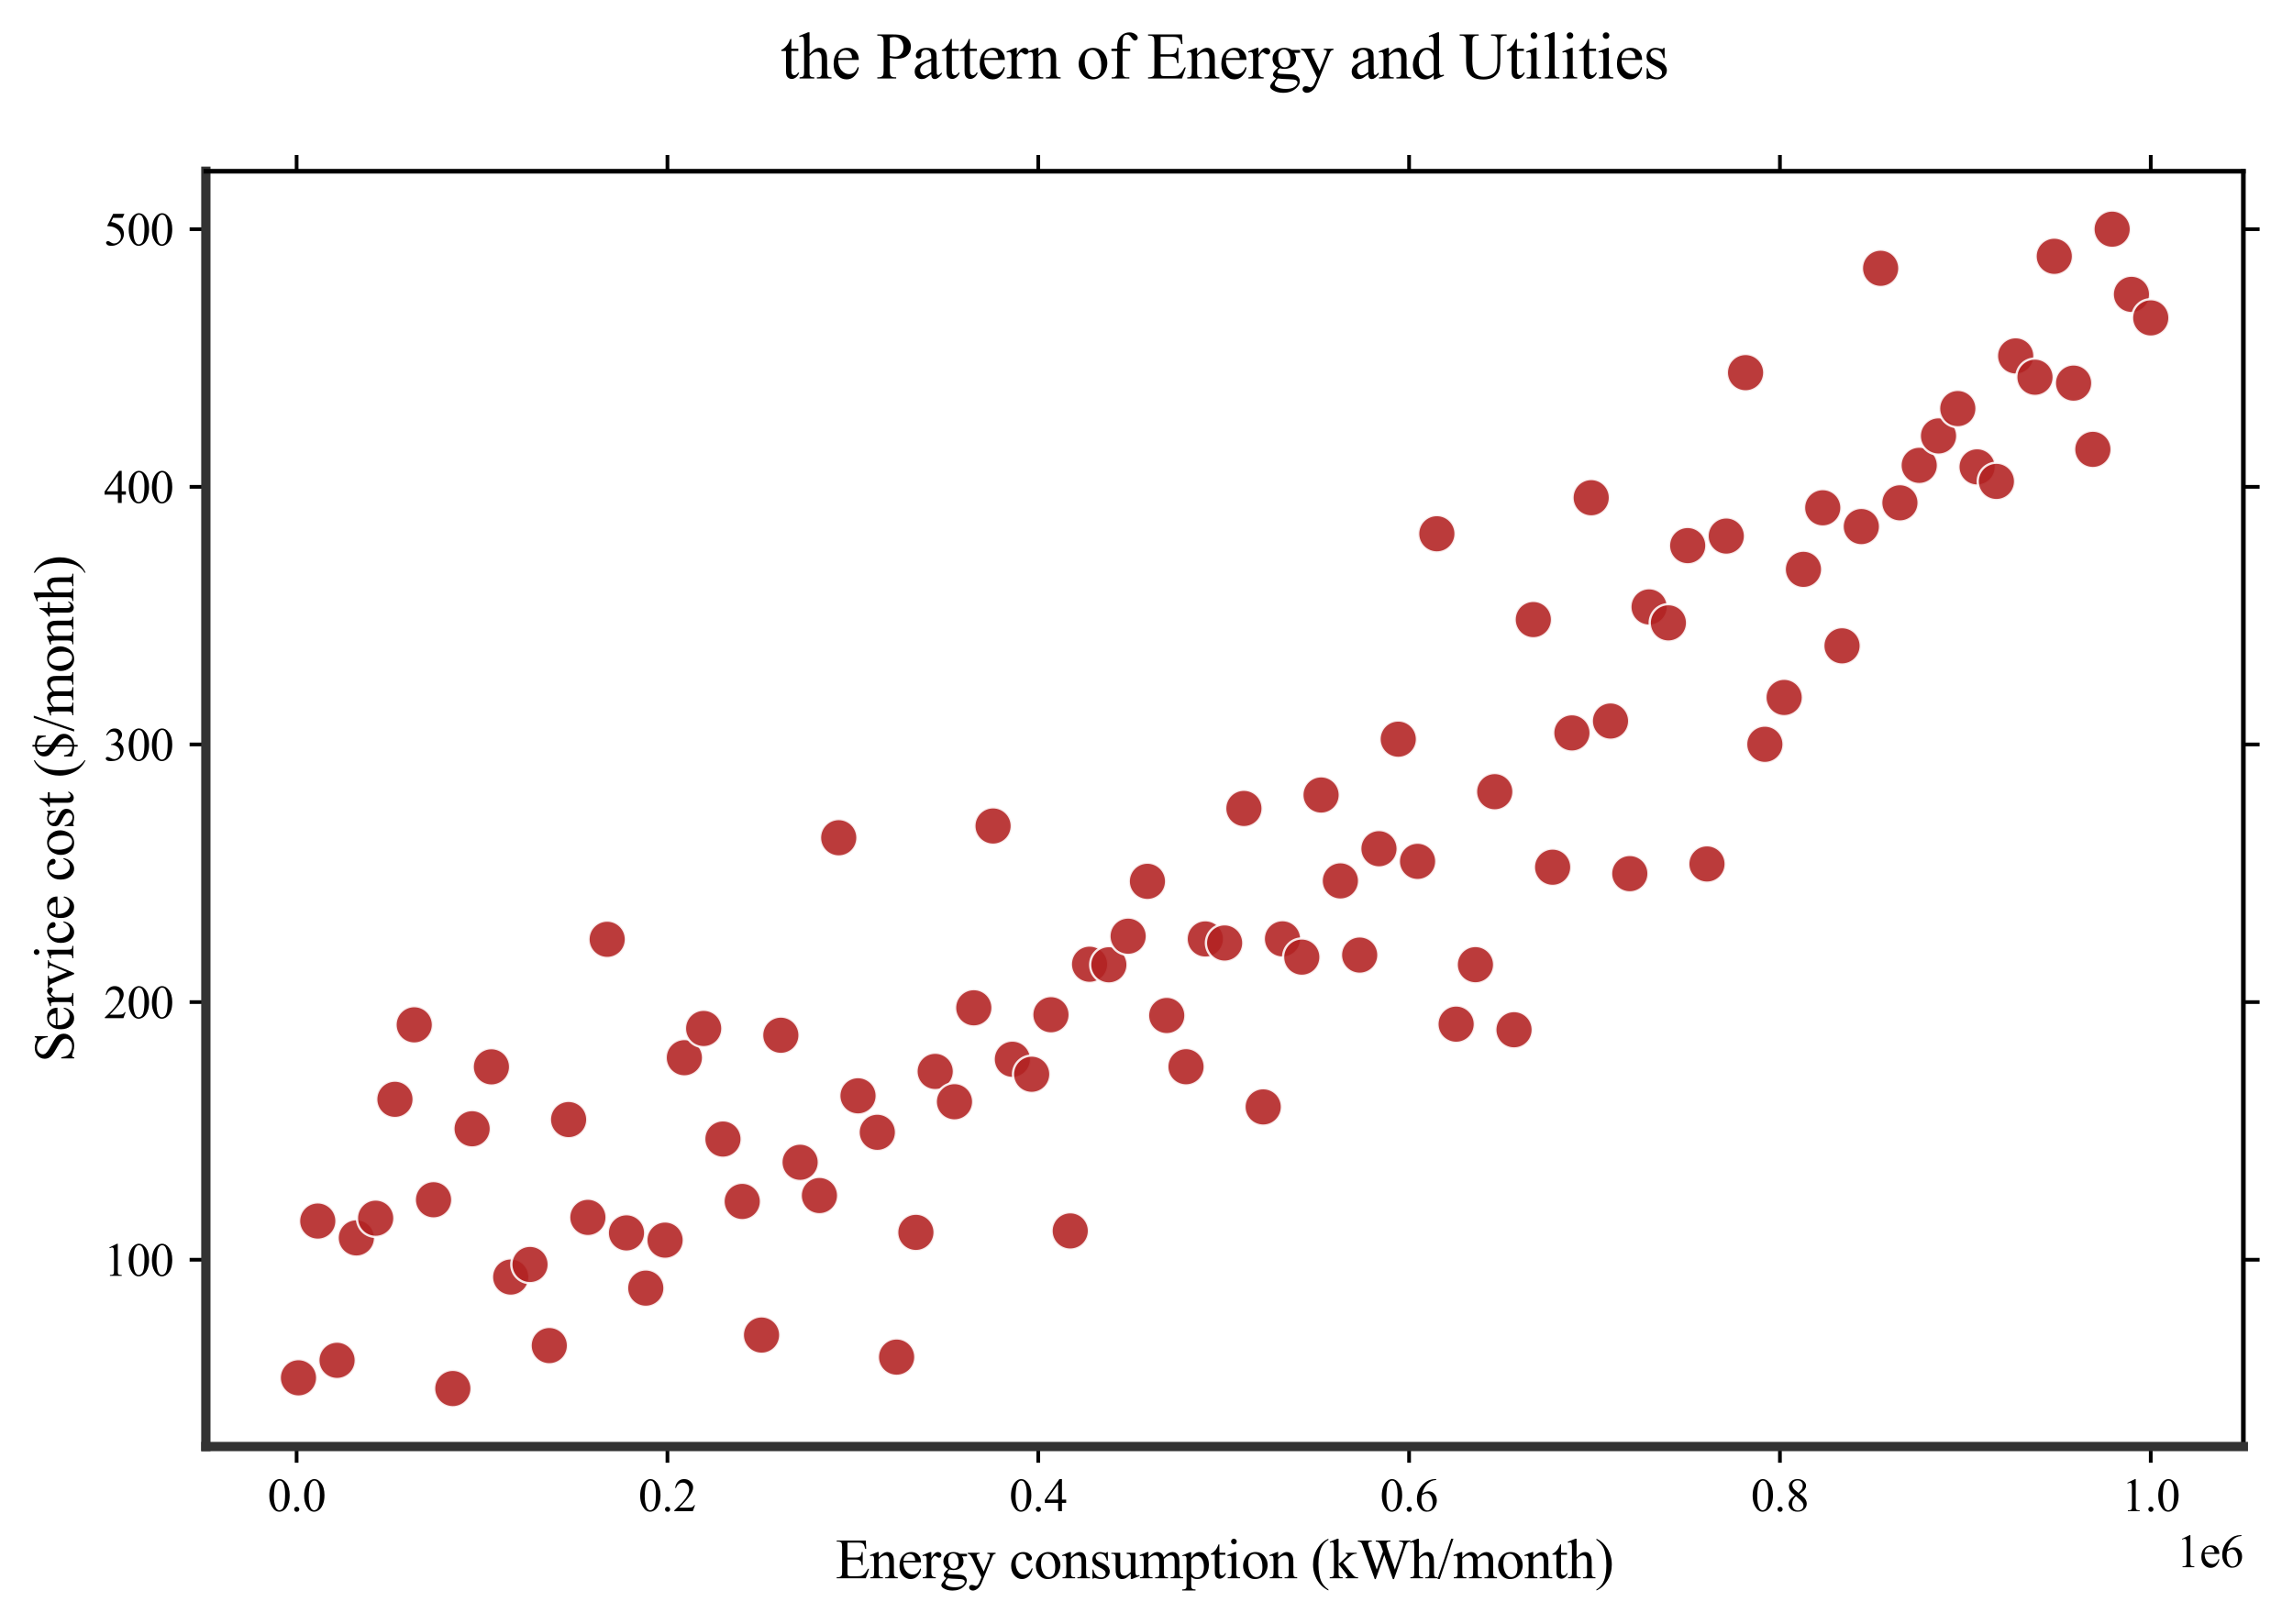 <?xml version="1.0" encoding="utf-8" standalone="no"?>
<!DOCTYPE svg PUBLIC "-//W3C//DTD SVG 1.1//EN"
  "http://www.w3.org/Graphics/SVG/1.1/DTD/svg11.dtd">
<svg xmlns:xlink="http://www.w3.org/1999/xlink" width="494.346pt" height="350.126pt" viewBox="0 0 494.346 350.126" xmlns="http://www.w3.org/2000/svg" version="1.1">
 <defs>
  <style type="text/css">*{stroke-linejoin: round; stroke-linecap: butt}</style>
 </defs>
 <g id="figure_1">
  <g id="patch_1">
   <path d="M 0 350.126 
L 494.346 350.126 
L 494.346 0 
L 0 0 
z
" style="fill: #ffffff"/>
  </g>
  <g id="axes_1">
   <g id="patch_2">
    <path d="M 44.381 311.921 
L 483.646 311.921 
L 483.646 36.921 
L 44.381 36.921 
z
" style="fill: #ffffff"/>
   </g>
   <g id="PathCollection_1">
    <defs>
     <path id="m22d4f29eac" d="M 0 4.029 
C 1.069 4.029 2.094 3.605 2.849 2.849 
C 3.605 2.094 4.029 1.069 4.029 0 
C 4.029 -1.069 3.605 -2.094 2.849 -2.849 
C 2.094 -3.605 1.069 -4.029 0 -4.029 
C -1.069 -4.029 -2.094 -3.605 -2.849 -2.849 
C -3.605 -2.094 -4.029 -1.069 -4.029 0 
C -4.029 1.069 -3.605 2.094 -2.849 2.849 
C -2.094 3.605 -1.069 4.029 0 4.029 
z
" style="stroke: #ffffff; stroke-opacity: 0.885; stroke-width: 0.5"/>
    </defs>
    <g clip-path="url(#pbbd63e7c35)">
     <use xlink:href="#m22d4f29eac" x="64.347" y="297.11" style="fill: #b22222; fill-opacity: 0.885; stroke: #ffffff; stroke-opacity: 0.885; stroke-width: 0.5"/>
     <use xlink:href="#m22d4f29eac" x="68.507" y="263.305" style="fill: #b22222; fill-opacity: 0.885; stroke: #ffffff; stroke-opacity: 0.885; stroke-width: 0.5"/>
     <use xlink:href="#m22d4f29eac" x="72.667" y="293.338" style="fill: #b22222; fill-opacity: 0.885; stroke: #ffffff; stroke-opacity: 0.885; stroke-width: 0.5"/>
     <use xlink:href="#m22d4f29eac" x="76.826" y="266.938" style="fill: #b22222; fill-opacity: 0.885; stroke: #ffffff; stroke-opacity: 0.885; stroke-width: 0.5"/>
     <use xlink:href="#m22d4f29eac" x="80.986" y="262.693" style="fill: #b22222; fill-opacity: 0.885; stroke: #ffffff; stroke-opacity: 0.885; stroke-width: 0.5"/>
     <use xlink:href="#m22d4f29eac" x="85.146" y="237.055" style="fill: #b22222; fill-opacity: 0.885; stroke: #ffffff; stroke-opacity: 0.885; stroke-width: 0.5"/>
     <use xlink:href="#m22d4f29eac" x="89.305" y="220.993" style="fill: #b22222; fill-opacity: 0.885; stroke: #ffffff; stroke-opacity: 0.885; stroke-width: 0.5"/>
     <use xlink:href="#m22d4f29eac" x="93.465" y="258.716" style="fill: #b22222; fill-opacity: 0.885; stroke: #ffffff; stroke-opacity: 0.885; stroke-width: 0.5"/>
     <use xlink:href="#m22d4f29eac" x="97.625" y="299.421" style="fill: #b22222; fill-opacity: 0.885; stroke: #ffffff; stroke-opacity: 0.885; stroke-width: 0.5"/>
     <use xlink:href="#m22d4f29eac" x="101.785" y="243.405" style="fill: #b22222; fill-opacity: 0.885; stroke: #ffffff; stroke-opacity: 0.885; stroke-width: 0.5"/>
     <use xlink:href="#m22d4f29eac" x="105.944" y="230.055" style="fill: #b22222; fill-opacity: 0.885; stroke: #ffffff; stroke-opacity: 0.885; stroke-width: 0.5"/>
     <use xlink:href="#m22d4f29eac" x="110.104" y="275.382" style="fill: #b22222; fill-opacity: 0.885; stroke: #ffffff; stroke-opacity: 0.885; stroke-width: 0.5"/>
     <use xlink:href="#m22d4f29eac" x="114.264" y="272.671" style="fill: #b22222; fill-opacity: 0.885; stroke: #ffffff; stroke-opacity: 0.885; stroke-width: 0.5"/>
     <use xlink:href="#m22d4f29eac" x="118.423" y="290.16" style="fill: #b22222; fill-opacity: 0.885; stroke: #ffffff; stroke-opacity: 0.885; stroke-width: 0.5"/>
     <use xlink:href="#m22d4f29eac" x="122.583" y="241.421" style="fill: #b22222; fill-opacity: 0.885; stroke: #ffffff; stroke-opacity: 0.885; stroke-width: 0.5"/>
     <use xlink:href="#m22d4f29eac" x="126.743" y="262.516" style="fill: #b22222; fill-opacity: 0.885; stroke: #ffffff; stroke-opacity: 0.885; stroke-width: 0.5"/>
     <use xlink:href="#m22d4f29eac" x="130.903" y="202.549" style="fill: #b22222; fill-opacity: 0.885; stroke: #ffffff; stroke-opacity: 0.885; stroke-width: 0.5"/>
     <use xlink:href="#m22d4f29eac" x="135.062" y="265.86" style="fill: #b22222; fill-opacity: 0.885; stroke: #ffffff; stroke-opacity: 0.885; stroke-width: 0.5"/>
     <use xlink:href="#m22d4f29eac" x="139.222" y="277.771" style="fill: #b22222; fill-opacity: 0.885; stroke: #ffffff; stroke-opacity: 0.885; stroke-width: 0.5"/>
     <use xlink:href="#m22d4f29eac" x="143.382" y="267.421" style="fill: #b22222; fill-opacity: 0.885; stroke: #ffffff; stroke-opacity: 0.885; stroke-width: 0.5"/>
     <use xlink:href="#m22d4f29eac" x="147.541" y="228.082" style="fill: #b22222; fill-opacity: 0.885; stroke: #ffffff; stroke-opacity: 0.885; stroke-width: 0.5"/>
     <use xlink:href="#m22d4f29eac" x="151.701" y="221.777" style="fill: #b22222; fill-opacity: 0.885; stroke: #ffffff; stroke-opacity: 0.885; stroke-width: 0.5"/>
     <use xlink:href="#m22d4f29eac" x="155.861" y="245.621" style="fill: #b22222; fill-opacity: 0.885; stroke: #ffffff; stroke-opacity: 0.885; stroke-width: 0.5"/>
     <use xlink:href="#m22d4f29eac" x="160.02" y="259.077" style="fill: #b22222; fill-opacity: 0.885; stroke: #ffffff; stroke-opacity: 0.885; stroke-width: 0.5"/>
     <use xlink:href="#m22d4f29eac" x="164.18" y="287.888" style="fill: #b22222; fill-opacity: 0.885; stroke: #ffffff; stroke-opacity: 0.885; stroke-width: 0.5"/>
     <use xlink:href="#m22d4f29eac" x="168.34" y="223.238" style="fill: #b22222; fill-opacity: 0.885; stroke: #ffffff; stroke-opacity: 0.885; stroke-width: 0.5"/>
     <use xlink:href="#m22d4f29eac" x="172.5" y="250.632" style="fill: #b22222; fill-opacity: 0.885; stroke: #ffffff; stroke-opacity: 0.885; stroke-width: 0.5"/>
     <use xlink:href="#m22d4f29eac" x="176.659" y="257.805" style="fill: #b22222; fill-opacity: 0.885; stroke: #ffffff; stroke-opacity: 0.885; stroke-width: 0.5"/>
     <use xlink:href="#m22d4f29eac" x="180.819" y="180.649" style="fill: #b22222; fill-opacity: 0.885; stroke: #ffffff; stroke-opacity: 0.885; stroke-width: 0.5"/>
     <use xlink:href="#m22d4f29eac" x="184.979" y="236.299" style="fill: #b22222; fill-opacity: 0.885; stroke: #ffffff; stroke-opacity: 0.885; stroke-width: 0.5"/>
     <use xlink:href="#m22d4f29eac" x="189.138" y="244.171" style="fill: #b22222; fill-opacity: 0.885; stroke: #ffffff; stroke-opacity: 0.885; stroke-width: 0.5"/>
     <use xlink:href="#m22d4f29eac" x="193.298" y="292.643" style="fill: #b22222; fill-opacity: 0.885; stroke: #ffffff; stroke-opacity: 0.885; stroke-width: 0.5"/>
     <use xlink:href="#m22d4f29eac" x="197.458" y="265.749" style="fill: #b22222; fill-opacity: 0.885; stroke: #ffffff; stroke-opacity: 0.885; stroke-width: 0.5"/>
     <use xlink:href="#m22d4f29eac" x="201.618" y="231.038" style="fill: #b22222; fill-opacity: 0.885; stroke: #ffffff; stroke-opacity: 0.885; stroke-width: 0.5"/>
     <use xlink:href="#m22d4f29eac" x="205.777" y="237.577" style="fill: #b22222; fill-opacity: 0.885; stroke: #ffffff; stroke-opacity: 0.885; stroke-width: 0.5"/>
     <use xlink:href="#m22d4f29eac" x="209.937" y="217.321" style="fill: #b22222; fill-opacity: 0.885; stroke: #ffffff; stroke-opacity: 0.885; stroke-width: 0.5"/>
     <use xlink:href="#m22d4f29eac" x="214.097" y="178.116" style="fill: #b22222; fill-opacity: 0.885; stroke: #ffffff; stroke-opacity: 0.885; stroke-width: 0.5"/>
     <use xlink:href="#m22d4f29eac" x="218.256" y="228.416" style="fill: #b22222; fill-opacity: 0.885; stroke: #ffffff; stroke-opacity: 0.885; stroke-width: 0.5"/>
     <use xlink:href="#m22d4f29eac" x="222.416" y="231.649" style="fill: #b22222; fill-opacity: 0.885; stroke: #ffffff; stroke-opacity: 0.885; stroke-width: 0.5"/>
     <use xlink:href="#m22d4f29eac" x="226.576" y="218.816" style="fill: #b22222; fill-opacity: 0.885; stroke: #ffffff; stroke-opacity: 0.885; stroke-width: 0.5"/>
     <use xlink:href="#m22d4f29eac" x="230.735" y="265.432" style="fill: #b22222; fill-opacity: 0.885; stroke: #ffffff; stroke-opacity: 0.885; stroke-width: 0.5"/>
     <use xlink:href="#m22d4f29eac" x="234.895" y="207.927" style="fill: #b22222; fill-opacity: 0.885; stroke: #ffffff; stroke-opacity: 0.885; stroke-width: 0.5"/>
     <use xlink:href="#m22d4f29eac" x="239.055" y="208.043" style="fill: #b22222; fill-opacity: 0.885; stroke: #ffffff; stroke-opacity: 0.885; stroke-width: 0.5"/>
     <use xlink:href="#m22d4f29eac" x="243.215" y="201.882" style="fill: #b22222; fill-opacity: 0.885; stroke: #ffffff; stroke-opacity: 0.885; stroke-width: 0.5"/>
     <use xlink:href="#m22d4f29eac" x="247.374" y="190.049" style="fill: #b22222; fill-opacity: 0.885; stroke: #ffffff; stroke-opacity: 0.885; stroke-width: 0.5"/>
     <use xlink:href="#m22d4f29eac" x="251.534" y="218.977" style="fill: #b22222; fill-opacity: 0.885; stroke: #ffffff; stroke-opacity: 0.885; stroke-width: 0.5"/>
     <use xlink:href="#m22d4f29eac" x="255.694" y="230.032" style="fill: #b22222; fill-opacity: 0.885; stroke: #ffffff; stroke-opacity: 0.885; stroke-width: 0.5"/>
     <use xlink:href="#m22d4f29eac" x="259.853" y="202.471" style="fill: #b22222; fill-opacity: 0.885; stroke: #ffffff; stroke-opacity: 0.885; stroke-width: 0.5"/>
     <use xlink:href="#m22d4f29eac" x="264.013" y="203.343" style="fill: #b22222; fill-opacity: 0.885; stroke: #ffffff; stroke-opacity: 0.885; stroke-width: 0.5"/>
     <use xlink:href="#m22d4f29eac" x="268.173" y="174.332" style="fill: #b22222; fill-opacity: 0.885; stroke: #ffffff; stroke-opacity: 0.885; stroke-width: 0.5"/>
     <use xlink:href="#m22d4f29eac" x="272.333" y="238.693" style="fill: #b22222; fill-opacity: 0.885; stroke: #ffffff; stroke-opacity: 0.885; stroke-width: 0.5"/>
     <use xlink:href="#m22d4f29eac" x="276.492" y="202.455" style="fill: #b22222; fill-opacity: 0.885; stroke: #ffffff; stroke-opacity: 0.885; stroke-width: 0.5"/>
     <use xlink:href="#m22d4f29eac" x="280.652" y="206.393" style="fill: #b22222; fill-opacity: 0.885; stroke: #ffffff; stroke-opacity: 0.885; stroke-width: 0.5"/>
     <use xlink:href="#m22d4f29eac" x="284.812" y="171.432" style="fill: #b22222; fill-opacity: 0.885; stroke: #ffffff; stroke-opacity: 0.885; stroke-width: 0.5"/>
     <use xlink:href="#m22d4f29eac" x="288.971" y="189.955" style="fill: #b22222; fill-opacity: 0.885; stroke: #ffffff; stroke-opacity: 0.885; stroke-width: 0.5"/>
     <use xlink:href="#m22d4f29eac" x="293.131" y="205.949" style="fill: #b22222; fill-opacity: 0.885; stroke: #ffffff; stroke-opacity: 0.885; stroke-width: 0.5"/>
     <use xlink:href="#m22d4f29eac" x="297.291" y="183.016" style="fill: #b22222; fill-opacity: 0.885; stroke: #ffffff; stroke-opacity: 0.885; stroke-width: 0.5"/>
     <use xlink:href="#m22d4f29eac" x="301.45" y="159.393" style="fill: #b22222; fill-opacity: 0.885; stroke: #ffffff; stroke-opacity: 0.885; stroke-width: 0.5"/>
     <use xlink:href="#m22d4f29eac" x="305.61" y="185.743" style="fill: #b22222; fill-opacity: 0.885; stroke: #ffffff; stroke-opacity: 0.885; stroke-width: 0.5"/>
     <use xlink:href="#m22d4f29eac" x="309.77" y="115.099" style="fill: #b22222; fill-opacity: 0.885; stroke: #ffffff; stroke-opacity: 0.885; stroke-width: 0.5"/>
     <use xlink:href="#m22d4f29eac" x="313.93" y="220.849" style="fill: #b22222; fill-opacity: 0.885; stroke: #ffffff; stroke-opacity: 0.885; stroke-width: 0.5"/>
     <use xlink:href="#m22d4f29eac" x="318.089" y="208.021" style="fill: #b22222; fill-opacity: 0.885; stroke: #ffffff; stroke-opacity: 0.885; stroke-width: 0.5"/>
     <use xlink:href="#m22d4f29eac" x="322.249" y="170.721" style="fill: #b22222; fill-opacity: 0.885; stroke: #ffffff; stroke-opacity: 0.885; stroke-width: 0.5"/>
     <use xlink:href="#m22d4f29eac" x="326.409" y="222.055" style="fill: #b22222; fill-opacity: 0.885; stroke: #ffffff; stroke-opacity: 0.885; stroke-width: 0.5"/>
     <use xlink:href="#m22d4f29eac" x="330.568" y="133.605" style="fill: #b22222; fill-opacity: 0.885; stroke: #ffffff; stroke-opacity: 0.885; stroke-width: 0.5"/>
     <use xlink:href="#m22d4f29eac" x="334.728" y="187.005" style="fill: #b22222; fill-opacity: 0.885; stroke: #ffffff; stroke-opacity: 0.885; stroke-width: 0.5"/>
     <use xlink:href="#m22d4f29eac" x="338.888" y="158.043" style="fill: #b22222; fill-opacity: 0.885; stroke: #ffffff; stroke-opacity: 0.885; stroke-width: 0.5"/>
     <use xlink:href="#m22d4f29eac" x="343.048" y="107.327" style="fill: #b22222; fill-opacity: 0.885; stroke: #ffffff; stroke-opacity: 0.885; stroke-width: 0.5"/>
     <use xlink:href="#m22d4f29eac" x="347.207" y="155.482" style="fill: #b22222; fill-opacity: 0.885; stroke: #ffffff; stroke-opacity: 0.885; stroke-width: 0.5"/>
     <use xlink:href="#m22d4f29eac" x="351.367" y="188.393" style="fill: #b22222; fill-opacity: 0.885; stroke: #ffffff; stroke-opacity: 0.885; stroke-width: 0.5"/>
     <use xlink:href="#m22d4f29eac" x="355.527" y="130.877" style="fill: #b22222; fill-opacity: 0.885; stroke: #ffffff; stroke-opacity: 0.885; stroke-width: 0.5"/>
     <use xlink:href="#m22d4f29eac" x="359.686" y="134.31" style="fill: #b22222; fill-opacity: 0.885; stroke: #ffffff; stroke-opacity: 0.885; stroke-width: 0.5"/>
     <use xlink:href="#m22d4f29eac" x="363.846" y="117.655" style="fill: #b22222; fill-opacity: 0.885; stroke: #ffffff; stroke-opacity: 0.885; stroke-width: 0.5"/>
     <use xlink:href="#m22d4f29eac" x="368.006" y="186.305" style="fill: #b22222; fill-opacity: 0.885; stroke: #ffffff; stroke-opacity: 0.885; stroke-width: 0.5"/>
     <use xlink:href="#m22d4f29eac" x="372.165" y="115.599" style="fill: #b22222; fill-opacity: 0.885; stroke: #ffffff; stroke-opacity: 0.885; stroke-width: 0.5"/>
     <use xlink:href="#m22d4f29eac" x="376.325" y="80.36" style="fill: #b22222; fill-opacity: 0.885; stroke: #ffffff; stroke-opacity: 0.885; stroke-width: 0.5"/>
     <use xlink:href="#m22d4f29eac" x="380.485" y="160.499" style="fill: #b22222; fill-opacity: 0.885; stroke: #ffffff; stroke-opacity: 0.885; stroke-width: 0.5"/>
     <use xlink:href="#m22d4f29eac" x="384.645" y="150.399" style="fill: #b22222; fill-opacity: 0.885; stroke: #ffffff; stroke-opacity: 0.885; stroke-width: 0.5"/>
     <use xlink:href="#m22d4f29eac" x="388.804" y="122.777" style="fill: #b22222; fill-opacity: 0.885; stroke: #ffffff; stroke-opacity: 0.885; stroke-width: 0.5"/>
     <use xlink:href="#m22d4f29eac" x="392.964" y="109.499" style="fill: #b22222; fill-opacity: 0.885; stroke: #ffffff; stroke-opacity: 0.885; stroke-width: 0.5"/>
     <use xlink:href="#m22d4f29eac" x="397.124" y="139.266" style="fill: #b22222; fill-opacity: 0.885; stroke: #ffffff; stroke-opacity: 0.885; stroke-width: 0.5"/>
     <use xlink:href="#m22d4f29eac" x="401.283" y="113.549" style="fill: #b22222; fill-opacity: 0.885; stroke: #ffffff; stroke-opacity: 0.885; stroke-width: 0.5"/>
     <use xlink:href="#m22d4f29eac" x="405.443" y="57.855" style="fill: #b22222; fill-opacity: 0.885; stroke: #ffffff; stroke-opacity: 0.885; stroke-width: 0.5"/>
     <use xlink:href="#m22d4f29eac" x="409.603" y="108.427" style="fill: #b22222; fill-opacity: 0.885; stroke: #ffffff; stroke-opacity: 0.885; stroke-width: 0.5"/>
     <use xlink:href="#m22d4f29eac" x="413.763" y="100.349" style="fill: #b22222; fill-opacity: 0.885; stroke: #ffffff; stroke-opacity: 0.885; stroke-width: 0.5"/>
     <use xlink:href="#m22d4f29eac" x="417.922" y="94.005" style="fill: #b22222; fill-opacity: 0.885; stroke: #ffffff; stroke-opacity: 0.885; stroke-width: 0.5"/>
     <use xlink:href="#m22d4f29eac" x="422.082" y="88.105" style="fill: #b22222; fill-opacity: 0.885; stroke: #ffffff; stroke-opacity: 0.885; stroke-width: 0.5"/>
     <use xlink:href="#m22d4f29eac" x="426.242" y="100.677" style="fill: #b22222; fill-opacity: 0.885; stroke: #ffffff; stroke-opacity: 0.885; stroke-width: 0.5"/>
     <use xlink:href="#m22d4f29eac" x="430.401" y="103.81" style="fill: #b22222; fill-opacity: 0.885; stroke: #ffffff; stroke-opacity: 0.885; stroke-width: 0.5"/>
     <use xlink:href="#m22d4f29eac" x="434.561" y="76.749" style="fill: #b22222; fill-opacity: 0.885; stroke: #ffffff; stroke-opacity: 0.885; stroke-width: 0.5"/>
     <use xlink:href="#m22d4f29eac" x="438.721" y="81.343" style="fill: #b22222; fill-opacity: 0.885; stroke: #ffffff; stroke-opacity: 0.885; stroke-width: 0.5"/>
     <use xlink:href="#m22d4f29eac" x="442.881" y="55.271" style="fill: #b22222; fill-opacity: 0.885; stroke: #ffffff; stroke-opacity: 0.885; stroke-width: 0.5"/>
     <use xlink:href="#m22d4f29eac" x="447.04" y="82.616" style="fill: #b22222; fill-opacity: 0.885; stroke: #ffffff; stroke-opacity: 0.885; stroke-width: 0.5"/>
     <use xlink:href="#m22d4f29eac" x="451.2" y="96.899" style="fill: #b22222; fill-opacity: 0.885; stroke: #ffffff; stroke-opacity: 0.885; stroke-width: 0.5"/>
     <use xlink:href="#m22d4f29eac" x="455.36" y="49.421" style="fill: #b22222; fill-opacity: 0.885; stroke: #ffffff; stroke-opacity: 0.885; stroke-width: 0.5"/>
     <use xlink:href="#m22d4f29eac" x="459.519" y="63.477" style="fill: #b22222; fill-opacity: 0.885; stroke: #ffffff; stroke-opacity: 0.885; stroke-width: 0.5"/>
     <use xlink:href="#m22d4f29eac" x="463.679" y="68.549" style="fill: #b22222; fill-opacity: 0.885; stroke: #ffffff; stroke-opacity: 0.885; stroke-width: 0.5"/>
    </g>
   </g>
   <g id="matplotlib.axis_1">
    <g id="xtick_1">
     <g id="line2d_1">
      <defs>
       <path id="m5536d6ee05" d="M 0 0 
L 0 3.5 
" style="stroke: #000000; stroke-width: 0.8"/>
      </defs>
      <g>
       <use xlink:href="#m5536d6ee05" x="63.947" y="311.921" style="stroke: #000000; stroke-width: 0.8"/>
      </g>
     </g>
     <g id="line2d_2">
      <defs>
       <path id="mbc3bf9abda" d="M 0 0 
L 0 -3.5 
" style="stroke: #000000; stroke-width: 0.8"/>
      </defs>
      <g>
       <use xlink:href="#mbc3bf9abda" x="63.947" y="36.921" style="stroke: #000000; stroke-width: 0.8"/>
      </g>
     </g>
     <g id="text_1">
      <!-- 0.0 -->
      <g transform="translate(57.697 325.865) scale(0.1 -0.1)">
       <defs>
        <path id="TimesNewRomanPSMT-30" d="M 231 2094 
Q 231 2819 450 3342 
Q 669 3866 1031 4122 
Q 1313 4325 1613 4325 
Q 2100 4325 2488 3828 
Q 2972 3213 2972 2159 
Q 2972 1422 2759 906 
Q 2547 391 2217 158 
Q 1888 -75 1581 -75 
Q 975 -75 572 641 
Q 231 1244 231 2094 
z
M 844 2016 
Q 844 1141 1059 588 
Q 1238 122 1591 122 
Q 1759 122 1940 273 
Q 2122 425 2216 781 
Q 2359 1319 2359 2297 
Q 2359 3022 2209 3506 
Q 2097 3866 1919 4016 
Q 1791 4119 1609 4119 
Q 1397 4119 1231 3928 
Q 1006 3669 925 3112 
Q 844 2556 844 2016 
z
" transform="scale(0.016)"/>
        <path id="TimesNewRomanPSMT-2e" d="M 800 606 
Q 947 606 1047 504 
Q 1147 403 1147 259 
Q 1147 116 1045 14 
Q 944 -88 800 -88 
Q 656 -88 554 14 
Q 453 116 453 259 
Q 453 406 554 506 
Q 656 606 800 606 
z
" transform="scale(0.016)"/>
       </defs>
       <use xlink:href="#TimesNewRomanPSMT-30"/>
       <use xlink:href="#TimesNewRomanPSMT-2e" transform="translate(50 0)"/>
       <use xlink:href="#TimesNewRomanPSMT-30" transform="translate(75 0)"/>
      </g>
     </g>
    </g>
    <g id="xtick_2">
     <g id="line2d_3">
      <g>
       <use xlink:href="#m5536d6ee05" x="143.894" y="311.921" style="stroke: #000000; stroke-width: 0.8"/>
      </g>
     </g>
     <g id="line2d_4">
      <g>
       <use xlink:href="#mbc3bf9abda" x="143.894" y="36.921" style="stroke: #000000; stroke-width: 0.8"/>
      </g>
     </g>
     <g id="text_2">
      <!-- 0.2 -->
      <g transform="translate(137.644 325.865) scale(0.1 -0.1)">
       <defs>
        <path id="TimesNewRomanPSMT-32" d="M 2934 816 
L 2638 0 
L 138 0 
L 138 116 
Q 1241 1122 1691 1759 
Q 2141 2397 2141 2925 
Q 2141 3328 1894 3587 
Q 1647 3847 1303 3847 
Q 991 3847 742 3664 
Q 494 3481 375 3128 
L 259 3128 
Q 338 3706 661 4015 
Q 984 4325 1469 4325 
Q 1984 4325 2329 3994 
Q 2675 3663 2675 3213 
Q 2675 2891 2525 2569 
Q 2294 2063 1775 1497 
Q 997 647 803 472 
L 1909 472 
Q 2247 472 2383 497 
Q 2519 522 2628 598 
Q 2738 675 2819 816 
L 2934 816 
z
" transform="scale(0.016)"/>
       </defs>
       <use xlink:href="#TimesNewRomanPSMT-30"/>
       <use xlink:href="#TimesNewRomanPSMT-2e" transform="translate(50 0)"/>
       <use xlink:href="#TimesNewRomanPSMT-32" transform="translate(75 0)"/>
      </g>
     </g>
    </g>
    <g id="xtick_3">
     <g id="line2d_5">
      <g>
       <use xlink:href="#m5536d6ee05" x="223.84" y="311.921" style="stroke: #000000; stroke-width: 0.8"/>
      </g>
     </g>
     <g id="line2d_6">
      <g>
       <use xlink:href="#mbc3bf9abda" x="223.84" y="36.921" style="stroke: #000000; stroke-width: 0.8"/>
      </g>
     </g>
     <g id="text_3">
      <!-- 0.4 -->
      <g transform="translate(217.59 325.865) scale(0.1 -0.1)">
       <defs>
        <path id="TimesNewRomanPSMT-34" d="M 2978 1563 
L 2978 1119 
L 2409 1119 
L 2409 0 
L 1894 0 
L 1894 1119 
L 100 1119 
L 100 1519 
L 2066 4325 
L 2409 4325 
L 2409 1563 
L 2978 1563 
z
M 1894 1563 
L 1894 3666 
L 406 1563 
L 1894 1563 
z
" transform="scale(0.016)"/>
       </defs>
       <use xlink:href="#TimesNewRomanPSMT-30"/>
       <use xlink:href="#TimesNewRomanPSMT-2e" transform="translate(50 0)"/>
       <use xlink:href="#TimesNewRomanPSMT-34" transform="translate(75 0)"/>
      </g>
     </g>
    </g>
    <g id="xtick_4">
     <g id="line2d_7">
      <g>
       <use xlink:href="#m5536d6ee05" x="303.786" y="311.921" style="stroke: #000000; stroke-width: 0.8"/>
      </g>
     </g>
     <g id="line2d_8">
      <g>
       <use xlink:href="#mbc3bf9abda" x="303.786" y="36.921" style="stroke: #000000; stroke-width: 0.8"/>
      </g>
     </g>
     <g id="text_4">
      <!-- 0.6 -->
      <g transform="translate(297.536 325.865) scale(0.1 -0.1)">
       <defs>
        <path id="TimesNewRomanPSMT-36" d="M 2869 4325 
L 2869 4209 
Q 2456 4169 2195 4045 
Q 1934 3922 1679 3669 
Q 1425 3416 1258 3105 
Q 1091 2794 978 2366 
Q 1428 2675 1881 2675 
Q 2316 2675 2634 2325 
Q 2953 1975 2953 1425 
Q 2953 894 2631 456 
Q 2244 -75 1606 -75 
Q 1172 -75 869 213 
Q 275 772 275 1663 
Q 275 2231 503 2743 
Q 731 3256 1154 3653 
Q 1578 4050 1965 4187 
Q 2353 4325 2688 4325 
L 2869 4325 
z
M 925 2138 
Q 869 1716 869 1456 
Q 869 1156 980 804 
Q 1091 453 1309 247 
Q 1469 100 1697 100 
Q 1969 100 2183 356 
Q 2397 613 2397 1088 
Q 2397 1622 2184 2012 
Q 1972 2403 1581 2403 
Q 1463 2403 1327 2353 
Q 1191 2303 925 2138 
z
" transform="scale(0.016)"/>
       </defs>
       <use xlink:href="#TimesNewRomanPSMT-30"/>
       <use xlink:href="#TimesNewRomanPSMT-2e" transform="translate(50 0)"/>
       <use xlink:href="#TimesNewRomanPSMT-36" transform="translate(75 0)"/>
      </g>
     </g>
    </g>
    <g id="xtick_5">
     <g id="line2d_9">
      <g>
       <use xlink:href="#m5536d6ee05" x="383.733" y="311.921" style="stroke: #000000; stroke-width: 0.8"/>
      </g>
     </g>
     <g id="line2d_10">
      <g>
       <use xlink:href="#mbc3bf9abda" x="383.733" y="36.921" style="stroke: #000000; stroke-width: 0.8"/>
      </g>
     </g>
     <g id="text_5">
      <!-- 0.8 -->
      <g transform="translate(377.483 325.865) scale(0.1 -0.1)">
       <defs>
        <path id="TimesNewRomanPSMT-38" d="M 1228 2134 
Q 725 2547 579 2797 
Q 434 3047 434 3316 
Q 434 3728 753 4026 
Q 1072 4325 1600 4325 
Q 2113 4325 2425 4047 
Q 2738 3769 2738 3413 
Q 2738 3175 2569 2928 
Q 2400 2681 1866 2347 
Q 2416 1922 2594 1678 
Q 2831 1359 2831 1006 
Q 2831 559 2490 242 
Q 2150 -75 1597 -75 
Q 994 -75 656 303 
Q 388 606 388 966 
Q 388 1247 577 1523 
Q 766 1800 1228 2134 
z
M 1719 2469 
Q 2094 2806 2194 3001 
Q 2294 3197 2294 3444 
Q 2294 3772 2109 3958 
Q 1925 4144 1606 4144 
Q 1288 4144 1088 3959 
Q 888 3775 888 3528 
Q 888 3366 970 3203 
Q 1053 3041 1206 2894 
L 1719 2469 
z
M 1375 2016 
Q 1116 1797 991 1539 
Q 866 1281 866 981 
Q 866 578 1086 336 
Q 1306 94 1647 94 
Q 1984 94 2187 284 
Q 2391 475 2391 747 
Q 2391 972 2272 1150 
Q 2050 1481 1375 2016 
z
" transform="scale(0.016)"/>
       </defs>
       <use xlink:href="#TimesNewRomanPSMT-30"/>
       <use xlink:href="#TimesNewRomanPSMT-2e" transform="translate(50 0)"/>
       <use xlink:href="#TimesNewRomanPSMT-38" transform="translate(75 0)"/>
      </g>
     </g>
    </g>
    <g id="xtick_6">
     <g id="line2d_11">
      <g>
       <use xlink:href="#m5536d6ee05" x="463.679" y="311.921" style="stroke: #000000; stroke-width: 0.8"/>
      </g>
     </g>
     <g id="line2d_12">
      <g>
       <use xlink:href="#mbc3bf9abda" x="463.679" y="36.921" style="stroke: #000000; stroke-width: 0.8"/>
      </g>
     </g>
     <g id="text_6">
      <!-- 1.0 -->
      <g transform="translate(457.429 325.865) scale(0.1 -0.1)">
       <defs>
        <path id="TimesNewRomanPSMT-31" d="M 750 3822 
L 1781 4325 
L 1884 4325 
L 1884 747 
Q 1884 391 1914 303 
Q 1944 216 2037 169 
Q 2131 122 2419 116 
L 2419 0 
L 825 0 
L 825 116 
Q 1125 122 1212 167 
Q 1300 213 1334 289 
Q 1369 366 1369 747 
L 1369 3034 
Q 1369 3497 1338 3628 
Q 1316 3728 1258 3775 
Q 1200 3822 1119 3822 
Q 1003 3822 797 3725 
L 750 3822 
z
" transform="scale(0.016)"/>
       </defs>
       <use xlink:href="#TimesNewRomanPSMT-31"/>
       <use xlink:href="#TimesNewRomanPSMT-2e" transform="translate(50 0)"/>
       <use xlink:href="#TimesNewRomanPSMT-30" transform="translate(75 0)"/>
      </g>
     </g>
    </g>
    <g id="text_7">
     <!-- Energy consumption (kWh/month) -->
     <g transform="translate(180.133 340.337) scale(0.12 -0.12)">
      <defs>
       <path id="TimesNewRomanPSMT-45" d="M 1338 4006 
L 1338 2331 
L 2269 2331 
Q 2631 2331 2753 2441 
Q 2916 2584 2934 2947 
L 3050 2947 
L 3050 1472 
L 2934 1472 
Q 2891 1781 2847 1869 
Q 2791 1978 2662 2040 
Q 2534 2103 2269 2103 
L 1338 2103 
L 1338 706 
Q 1338 425 1363 364 
Q 1388 303 1450 267 
Q 1513 231 1688 231 
L 2406 231 
Q 2766 231 2928 281 
Q 3091 331 3241 478 
Q 3434 672 3638 1063 
L 3763 1063 
L 3397 0 
L 131 0 
L 131 116 
L 281 116 
Q 431 116 566 188 
Q 666 238 702 338 
Q 738 438 738 747 
L 738 3500 
Q 738 3903 656 3997 
Q 544 4122 281 4122 
L 131 4122 
L 131 4238 
L 3397 4238 
L 3444 3309 
L 3322 3309 
Q 3256 3644 3176 3769 
Q 3097 3894 2941 3959 
Q 2816 4006 2500 4006 
L 1338 4006 
z
" transform="scale(0.016)"/>
       <path id="TimesNewRomanPSMT-6e" d="M 1034 2341 
Q 1538 2947 1994 2947 
Q 2228 2947 2397 2830 
Q 2566 2713 2666 2444 
Q 2734 2256 2734 1869 
L 2734 647 
Q 2734 375 2778 278 
Q 2813 200 2889 156 
Q 2966 113 3172 113 
L 3172 0 
L 1756 0 
L 1756 113 
L 1816 113 
Q 2016 113 2095 173 
Q 2175 234 2206 353 
Q 2219 400 2219 647 
L 2219 1819 
Q 2219 2209 2117 2386 
Q 2016 2563 1775 2563 
Q 1403 2563 1034 2156 
L 1034 647 
Q 1034 356 1069 288 
Q 1113 197 1189 155 
Q 1266 113 1500 113 
L 1500 0 
L 84 0 
L 84 113 
L 147 113 
Q 366 113 442 223 
Q 519 334 519 647 
L 519 1709 
Q 519 2225 495 2337 
Q 472 2450 423 2490 
Q 375 2531 294 2531 
Q 206 2531 84 2484 
L 38 2597 
L 900 2947 
L 1034 2947 
L 1034 2341 
z
" transform="scale(0.016)"/>
       <path id="TimesNewRomanPSMT-65" d="M 681 1784 
Q 678 1147 991 784 
Q 1303 422 1725 422 
Q 2006 422 2214 576 
Q 2422 731 2563 1106 
L 2659 1044 
Q 2594 616 2278 264 
Q 1963 -88 1488 -88 
Q 972 -88 605 314 
Q 238 716 238 1394 
Q 238 2128 614 2539 
Q 991 2950 1559 2950 
Q 2041 2950 2350 2633 
Q 2659 2316 2659 1784 
L 681 1784 
z
M 681 1966 
L 2006 1966 
Q 1991 2241 1941 2353 
Q 1863 2528 1708 2628 
Q 1553 2728 1384 2728 
Q 1125 2728 920 2526 
Q 716 2325 681 1966 
z
" transform="scale(0.016)"/>
       <path id="TimesNewRomanPSMT-72" d="M 1038 2947 
L 1038 2303 
Q 1397 2947 1775 2947 
Q 1947 2947 2059 2842 
Q 2172 2738 2172 2600 
Q 2172 2478 2090 2393 
Q 2009 2309 1897 2309 
Q 1788 2309 1652 2417 
Q 1516 2525 1450 2525 
Q 1394 2525 1328 2463 
Q 1188 2334 1038 2041 
L 1038 669 
Q 1038 431 1097 309 
Q 1138 225 1241 169 
Q 1344 113 1538 113 
L 1538 0 
L 72 0 
L 72 113 
Q 291 113 397 181 
Q 475 231 506 341 
Q 522 394 522 644 
L 522 1753 
Q 522 2253 501 2348 
Q 481 2444 426 2487 
Q 372 2531 291 2531 
Q 194 2531 72 2484 
L 41 2597 
L 906 2947 
L 1038 2947 
z
" transform="scale(0.016)"/>
       <path id="TimesNewRomanPSMT-67" d="M 966 1044 
Q 703 1172 562 1401 
Q 422 1631 422 1909 
Q 422 2334 742 2640 
Q 1063 2947 1563 2947 
Q 1972 2947 2272 2747 
L 2878 2747 
Q 3013 2747 3034 2739 
Q 3056 2731 3066 2713 
Q 3084 2684 3084 2613 
Q 3084 2531 3069 2500 
Q 3059 2484 3036 2475 
Q 3013 2466 2878 2466 
L 2506 2466 
Q 2681 2241 2681 1891 
Q 2681 1491 2375 1206 
Q 2069 922 1553 922 
Q 1341 922 1119 984 
Q 981 866 932 777 
Q 884 688 884 625 
Q 884 572 936 522 
Q 988 472 1138 450 
Q 1225 438 1575 428 
Q 2219 413 2409 384 
Q 2700 344 2873 169 
Q 3047 -6 3047 -263 
Q 3047 -616 2716 -925 
Q 2228 -1381 1444 -1381 
Q 841 -1381 425 -1109 
Q 191 -953 191 -784 
Q 191 -709 225 -634 
Q 278 -519 444 -313 
Q 466 -284 763 25 
Q 600 122 533 198 
Q 466 275 466 372 
Q 466 481 555 628 
Q 644 775 966 1044 
z
M 1509 2797 
Q 1278 2797 1122 2612 
Q 966 2428 966 2047 
Q 966 1553 1178 1281 
Q 1341 1075 1591 1075 
Q 1828 1075 1981 1253 
Q 2134 1431 2134 1813 
Q 2134 2309 1919 2591 
Q 1759 2797 1509 2797 
z
M 934 0 
Q 788 -159 713 -296 
Q 638 -434 638 -550 
Q 638 -700 819 -813 
Q 1131 -1006 1722 -1006 
Q 2284 -1006 2551 -807 
Q 2819 -609 2819 -384 
Q 2819 -222 2659 -153 
Q 2497 -84 2016 -72 
Q 1313 -53 934 0 
z
" transform="scale(0.016)"/>
       <path id="TimesNewRomanPSMT-79" d="M 38 2863 
L 1372 2863 
L 1372 2747 
L 1306 2747 
Q 1166 2747 1095 2686 
Q 1025 2625 1025 2534 
Q 1025 2413 1128 2197 
L 1825 753 
L 2466 2334 
Q 2519 2463 2519 2588 
Q 2519 2644 2497 2672 
Q 2472 2706 2419 2726 
Q 2366 2747 2231 2747 
L 2231 2863 
L 3163 2863 
L 3163 2747 
Q 3047 2734 2984 2696 
Q 2922 2659 2847 2556 
Q 2819 2513 2741 2316 
L 1575 -541 
Q 1406 -956 1132 -1168 
Q 859 -1381 606 -1381 
Q 422 -1381 303 -1275 
Q 184 -1169 184 -1031 
Q 184 -900 270 -820 
Q 356 -741 506 -741 
Q 609 -741 788 -809 
Q 913 -856 944 -856 
Q 1038 -856 1148 -759 
Q 1259 -663 1372 -384 
L 1575 113 
L 547 2272 
Q 500 2369 397 2513 
Q 319 2622 269 2659 
Q 197 2709 38 2747 
L 38 2863 
z
" transform="scale(0.016)"/>
       <path id="TimesNewRomanPSMT-20" transform="scale(0.016)"/>
       <path id="TimesNewRomanPSMT-63" d="M 2631 1088 
Q 2516 522 2178 217 
Q 1841 -88 1431 -88 
Q 944 -88 581 321 
Q 219 731 219 1428 
Q 219 2103 620 2525 
Q 1022 2947 1584 2947 
Q 2006 2947 2278 2723 
Q 2550 2500 2550 2259 
Q 2550 2141 2473 2067 
Q 2397 1994 2259 1994 
Q 2075 1994 1981 2113 
Q 1928 2178 1911 2362 
Q 1894 2547 1784 2644 
Q 1675 2738 1481 2738 
Q 1169 2738 978 2506 
Q 725 2200 725 1697 
Q 725 1184 976 792 
Q 1228 400 1656 400 
Q 1963 400 2206 609 
Q 2378 753 2541 1131 
L 2631 1088 
z
" transform="scale(0.016)"/>
       <path id="TimesNewRomanPSMT-6f" d="M 1600 2947 
Q 2250 2947 2644 2453 
Q 2978 2031 2978 1484 
Q 2978 1100 2793 706 
Q 2609 313 2286 112 
Q 1963 -88 1566 -88 
Q 919 -88 538 428 
Q 216 863 216 1403 
Q 216 1797 411 2186 
Q 606 2575 925 2761 
Q 1244 2947 1600 2947 
z
M 1503 2744 
Q 1338 2744 1170 2645 
Q 1003 2547 900 2300 
Q 797 2053 797 1666 
Q 797 1041 1045 587 
Q 1294 134 1700 134 
Q 2003 134 2200 384 
Q 2397 634 2397 1244 
Q 2397 2006 2069 2444 
Q 1847 2744 1503 2744 
z
" transform="scale(0.016)"/>
       <path id="TimesNewRomanPSMT-73" d="M 2050 2947 
L 2050 1972 
L 1947 1972 
Q 1828 2431 1642 2597 
Q 1456 2763 1169 2763 
Q 950 2763 815 2647 
Q 681 2531 681 2391 
Q 681 2216 781 2091 
Q 878 1963 1175 1819 
L 1631 1597 
Q 2266 1288 2266 781 
Q 2266 391 1970 151 
Q 1675 -88 1309 -88 
Q 1047 -88 709 6 
Q 606 38 541 38 
Q 469 38 428 -44 
L 325 -44 
L 325 978 
L 428 978 
Q 516 541 762 319 
Q 1009 97 1316 97 
Q 1531 97 1667 223 
Q 1803 350 1803 528 
Q 1803 744 1651 891 
Q 1500 1038 1047 1263 
Q 594 1488 453 1669 
Q 313 1847 313 2119 
Q 313 2472 555 2709 
Q 797 2947 1181 2947 
Q 1350 2947 1591 2875 
Q 1750 2828 1803 2828 
Q 1853 2828 1881 2850 
Q 1909 2872 1947 2947 
L 2050 2947 
z
" transform="scale(0.016)"/>
       <path id="TimesNewRomanPSMT-75" d="M 2709 2863 
L 2709 1128 
Q 2709 631 2732 520 
Q 2756 409 2807 365 
Q 2859 322 2928 322 
Q 3025 322 3147 375 
L 3191 266 
L 2334 -88 
L 2194 -88 
L 2194 519 
Q 1825 119 1631 15 
Q 1438 -88 1222 -88 
Q 981 -88 804 51 
Q 628 191 559 409 
Q 491 628 491 1028 
L 491 2306 
Q 491 2509 447 2587 
Q 403 2666 317 2708 
Q 231 2750 6 2747 
L 6 2863 
L 1009 2863 
L 1009 947 
Q 1009 547 1148 422 
Q 1288 297 1484 297 
Q 1619 297 1789 381 
Q 1959 466 2194 703 
L 2194 2325 
Q 2194 2569 2105 2655 
Q 2016 2741 1734 2747 
L 1734 2863 
L 2709 2863 
z
" transform="scale(0.016)"/>
       <path id="TimesNewRomanPSMT-6d" d="M 1050 2338 
Q 1363 2650 1419 2697 
Q 1559 2816 1721 2881 
Q 1884 2947 2044 2947 
Q 2313 2947 2506 2790 
Q 2700 2634 2766 2338 
Q 3088 2713 3309 2830 
Q 3531 2947 3766 2947 
Q 3994 2947 4170 2830 
Q 4347 2713 4450 2447 
Q 4519 2266 4519 1878 
L 4519 647 
Q 4519 378 4559 278 
Q 4591 209 4675 161 
Q 4759 113 4950 113 
L 4950 0 
L 3538 0 
L 3538 113 
L 3597 113 
Q 3781 113 3884 184 
Q 3956 234 3988 344 
Q 4000 397 4000 647 
L 4000 1878 
Q 4000 2228 3916 2372 
Q 3794 2572 3525 2572 
Q 3359 2572 3192 2489 
Q 3025 2406 2788 2181 
L 2781 2147 
L 2788 2013 
L 2788 647 
Q 2788 353 2820 281 
Q 2853 209 2943 161 
Q 3034 113 3253 113 
L 3253 0 
L 1806 0 
L 1806 113 
Q 2044 113 2133 169 
Q 2222 225 2256 338 
Q 2272 391 2272 647 
L 2272 1878 
Q 2272 2228 2169 2381 
Q 2031 2581 1784 2581 
Q 1616 2581 1450 2491 
Q 1191 2353 1050 2181 
L 1050 647 
Q 1050 366 1089 281 
Q 1128 197 1204 155 
Q 1281 113 1516 113 
L 1516 0 
L 100 0 
L 100 113 
Q 297 113 375 155 
Q 453 197 493 289 
Q 534 381 534 647 
L 534 1741 
Q 534 2213 506 2350 
Q 484 2453 437 2492 
Q 391 2531 309 2531 
Q 222 2531 100 2484 
L 53 2597 
L 916 2947 
L 1050 2947 
L 1050 2338 
z
" transform="scale(0.016)"/>
       <path id="TimesNewRomanPSMT-70" d="M -6 2578 
L 875 2934 
L 994 2934 
L 994 2266 
Q 1216 2644 1439 2795 
Q 1663 2947 1909 2947 
Q 2341 2947 2628 2609 
Q 2981 2197 2981 1534 
Q 2981 794 2556 309 
Q 2206 -88 1675 -88 
Q 1444 -88 1275 -22 
Q 1150 25 994 166 
L 994 -706 
Q 994 -1000 1030 -1079 
Q 1066 -1159 1155 -1206 
Q 1244 -1253 1478 -1253 
L 1478 -1369 
L -22 -1369 
L -22 -1253 
L 56 -1253 
Q 228 -1256 350 -1188 
Q 409 -1153 442 -1076 
Q 475 -1000 475 -688 
L 475 2019 
Q 475 2297 450 2372 
Q 425 2447 370 2484 
Q 316 2522 222 2522 
Q 147 2522 31 2478 
L -6 2578 
z
M 994 2081 
L 994 1013 
Q 994 666 1022 556 
Q 1066 375 1236 237 
Q 1406 100 1666 100 
Q 1978 100 2172 344 
Q 2425 663 2425 1241 
Q 2425 1897 2138 2250 
Q 1938 2494 1663 2494 
Q 1513 2494 1366 2419 
Q 1253 2363 994 2081 
z
" transform="scale(0.016)"/>
       <path id="TimesNewRomanPSMT-74" d="M 1031 3803 
L 1031 2863 
L 1700 2863 
L 1700 2644 
L 1031 2644 
L 1031 788 
Q 1031 509 1111 412 
Q 1191 316 1316 316 
Q 1419 316 1516 380 
Q 1613 444 1666 569 
L 1788 569 
Q 1678 263 1478 108 
Q 1278 -47 1066 -47 
Q 922 -47 784 33 
Q 647 113 581 261 
Q 516 409 516 719 
L 516 2644 
L 63 2644 
L 63 2747 
Q 234 2816 414 2980 
Q 594 3144 734 3369 
Q 806 3488 934 3803 
L 1031 3803 
z
" transform="scale(0.016)"/>
       <path id="TimesNewRomanPSMT-69" d="M 928 4444 
Q 1059 4444 1151 4351 
Q 1244 4259 1244 4128 
Q 1244 3997 1151 3903 
Q 1059 3809 928 3809 
Q 797 3809 703 3903 
Q 609 3997 609 4128 
Q 609 4259 701 4351 
Q 794 4444 928 4444 
z
M 1188 2947 
L 1188 647 
Q 1188 378 1227 289 
Q 1266 200 1342 156 
Q 1419 113 1622 113 
L 1622 0 
L 231 0 
L 231 113 
Q 441 113 512 153 
Q 584 194 626 287 
Q 669 381 669 647 
L 669 1750 
Q 669 2216 641 2353 
Q 619 2453 572 2492 
Q 525 2531 444 2531 
Q 356 2531 231 2484 
L 188 2597 
L 1050 2947 
L 1188 2947 
z
" transform="scale(0.016)"/>
       <path id="TimesNewRomanPSMT-28" d="M 1988 -1253 
L 1988 -1369 
Q 1516 -1131 1200 -813 
Q 750 -359 506 256 
Q 263 872 263 1534 
Q 263 2503 741 3301 
Q 1219 4100 1988 4444 
L 1988 4313 
Q 1603 4100 1356 3731 
Q 1109 3363 987 2797 
Q 866 2231 866 1616 
Q 866 947 969 400 
Q 1050 -31 1165 -292 
Q 1281 -553 1476 -793 
Q 1672 -1034 1988 -1253 
z
" transform="scale(0.016)"/>
       <path id="TimesNewRomanPSMT-6b" d="M 1047 4444 
L 1047 1597 
L 1775 2259 
Q 2006 2472 2044 2528 
Q 2069 2566 2069 2603 
Q 2069 2666 2017 2711 
Q 1966 2756 1847 2763 
L 1847 2863 
L 3091 2863 
L 3091 2763 
Q 2834 2756 2664 2684 
Q 2494 2613 2291 2428 
L 1556 1750 
L 2291 822 
Q 2597 438 2703 334 
Q 2853 188 2966 144 
Q 3044 113 3238 113 
L 3238 0 
L 1847 0 
L 1847 113 
Q 1966 116 2008 148 
Q 2050 181 2050 241 
Q 2050 313 1925 472 
L 1047 1594 
L 1047 644 
Q 1047 366 1086 278 
Q 1125 191 1197 153 
Q 1269 116 1509 113 
L 1509 0 
L 53 0 
L 53 113 
Q 272 113 381 166 
Q 447 200 481 272 
Q 528 375 528 628 
L 528 3234 
Q 528 3731 506 3842 
Q 484 3953 434 3995 
Q 384 4038 303 4038 
Q 238 4038 106 3984 
L 53 4094 
L 903 4444 
L 1047 4444 
z
" transform="scale(0.016)"/>
       <path id="TimesNewRomanPSMT-57" d="M 5991 4238 
L 5991 4122 
Q 5825 4122 5722 4062 
Q 5619 4003 5525 3841 
Q 5463 3731 5328 3319 
L 4147 -97 
L 4022 -97 
L 3056 2613 
L 2097 -97 
L 1984 -97 
L 725 3422 
Q 584 3816 547 3888 
Q 484 4006 376 4064 
Q 269 4122 84 4122 
L 84 4238 
L 1653 4238 
L 1653 4122 
L 1578 4122 
Q 1413 4122 1325 4047 
Q 1238 3972 1238 3866 
Q 1238 3756 1375 3363 
L 2209 984 
L 2913 3006 
L 2788 3363 
L 2688 3647 
Q 2622 3803 2541 3922 
Q 2500 3981 2441 4022 
Q 2363 4078 2284 4103 
Q 2225 4122 2097 4122 
L 2097 4238 
L 3747 4238 
L 3747 4122 
L 3634 4122 
Q 3459 4122 3378 4047 
Q 3297 3972 3297 3844 
Q 3297 3684 3438 3288 
L 4250 984 
L 5056 3319 
Q 5194 3706 5194 3856 
Q 5194 3928 5148 3990 
Q 5103 4053 5034 4078 
Q 4916 4122 4725 4122 
L 4725 4238 
L 5991 4238 
z
" transform="scale(0.016)"/>
       <path id="TimesNewRomanPSMT-68" d="M 1041 4444 
L 1041 2350 
Q 1388 2731 1591 2839 
Q 1794 2947 1997 2947 
Q 2241 2947 2416 2812 
Q 2591 2678 2675 2391 
Q 2734 2191 2734 1659 
L 2734 647 
Q 2734 375 2778 275 
Q 2809 200 2884 156 
Q 2959 113 3159 113 
L 3159 0 
L 1753 0 
L 1753 113 
L 1819 113 
Q 2019 113 2097 173 
Q 2175 234 2206 353 
Q 2216 403 2216 647 
L 2216 1659 
Q 2216 2128 2167 2275 
Q 2119 2422 2012 2495 
Q 1906 2569 1756 2569 
Q 1603 2569 1437 2487 
Q 1272 2406 1041 2159 
L 1041 647 
Q 1041 353 1073 281 
Q 1106 209 1195 161 
Q 1284 113 1503 113 
L 1503 0 
L 84 0 
L 84 113 
Q 275 113 384 172 
Q 447 203 484 290 
Q 522 378 522 647 
L 522 3238 
Q 522 3728 498 3840 
Q 475 3953 426 3993 
Q 378 4034 297 4034 
Q 231 4034 84 3984 
L 41 4094 
L 897 4444 
L 1041 4444 
z
" transform="scale(0.016)"/>
       <path id="TimesNewRomanPSMT-2f" d="M 1794 4444 
L 259 -88 
L 9 -88 
L 1544 4444 
L 1794 4444 
z
" transform="scale(0.016)"/>
       <path id="TimesNewRomanPSMT-29" d="M 144 4313 
L 144 4444 
Q 619 4209 934 3891 
Q 1381 3434 1625 2820 
Q 1869 2206 1869 1541 
Q 1869 572 1392 -226 
Q 916 -1025 144 -1369 
L 144 -1253 
Q 528 -1038 776 -670 
Q 1025 -303 1145 264 
Q 1266 831 1266 1447 
Q 1266 2113 1163 2663 
Q 1084 3094 967 3353 
Q 850 3613 656 3853 
Q 463 4094 144 4313 
z
" transform="scale(0.016)"/>
      </defs>
      <use xlink:href="#TimesNewRomanPSMT-45"/>
      <use xlink:href="#TimesNewRomanPSMT-6e" transform="translate(61.084 0)"/>
      <use xlink:href="#TimesNewRomanPSMT-65" transform="translate(111.084 0)"/>
      <use xlink:href="#TimesNewRomanPSMT-72" transform="translate(155.469 0)"/>
      <use xlink:href="#TimesNewRomanPSMT-67" transform="translate(187.02 0)"/>
      <use xlink:href="#TimesNewRomanPSMT-79" transform="translate(237.02 0)"/>
      <use xlink:href="#TimesNewRomanPSMT-20" transform="translate(287.02 0)"/>
      <use xlink:href="#TimesNewRomanPSMT-63" transform="translate(312.02 0)"/>
      <use xlink:href="#TimesNewRomanPSMT-6f" transform="translate(356.404 0)"/>
      <use xlink:href="#TimesNewRomanPSMT-6e" transform="translate(406.404 0)"/>
      <use xlink:href="#TimesNewRomanPSMT-73" transform="translate(456.404 0)"/>
      <use xlink:href="#TimesNewRomanPSMT-75" transform="translate(495.32 0)"/>
      <use xlink:href="#TimesNewRomanPSMT-6d" transform="translate(545.32 0)"/>
      <use xlink:href="#TimesNewRomanPSMT-70" transform="translate(623.104 0)"/>
      <use xlink:href="#TimesNewRomanPSMT-74" transform="translate(673.104 0)"/>
      <use xlink:href="#TimesNewRomanPSMT-69" transform="translate(700.887 0)"/>
      <use xlink:href="#TimesNewRomanPSMT-6f" transform="translate(728.67 0)"/>
      <use xlink:href="#TimesNewRomanPSMT-6e" transform="translate(778.67 0)"/>
      <use xlink:href="#TimesNewRomanPSMT-20" transform="translate(828.67 0)"/>
      <use xlink:href="#TimesNewRomanPSMT-28" transform="translate(853.67 0)"/>
      <use xlink:href="#TimesNewRomanPSMT-6b" transform="translate(886.971 0)"/>
      <use xlink:href="#TimesNewRomanPSMT-57" transform="translate(936.971 0)"/>
      <use xlink:href="#TimesNewRomanPSMT-68" transform="translate(1031.355 0)"/>
      <use xlink:href="#TimesNewRomanPSMT-2f" transform="translate(1081.355 0)"/>
      <use xlink:href="#TimesNewRomanPSMT-6d" transform="translate(1109.139 0)"/>
      <use xlink:href="#TimesNewRomanPSMT-6f" transform="translate(1186.922 0)"/>
      <use xlink:href="#TimesNewRomanPSMT-6e" transform="translate(1236.922 0)"/>
      <use xlink:href="#TimesNewRomanPSMT-74" transform="translate(1286.922 0)"/>
      <use xlink:href="#TimesNewRomanPSMT-68" transform="translate(1314.705 0)"/>
      <use xlink:href="#TimesNewRomanPSMT-29" transform="translate(1364.705 0)"/>
     </g>
    </g>
    <g id="text_8">
     <!-- 1e6 -->
     <g transform="translate(469.207 337.948) scale(0.1 -0.1)">
      <use xlink:href="#TimesNewRomanPSMT-31"/>
      <use xlink:href="#TimesNewRomanPSMT-65" transform="translate(50 0)"/>
      <use xlink:href="#TimesNewRomanPSMT-36" transform="translate(94.385 0)"/>
     </g>
    </g>
   </g>
   <g id="matplotlib.axis_2">
    <g id="ytick_1">
     <g id="line2d_13">
      <defs>
       <path id="m13c9bfc61c" d="M 0 0 
L -3.5 0 
" style="stroke: #000000; stroke-width: 0.8"/>
      </defs>
      <g>
       <use xlink:href="#m13c9bfc61c" x="44.381" y="271.643" style="stroke: #000000; stroke-width: 0.8"/>
      </g>
     </g>
     <g id="line2d_14">
      <defs>
       <path id="me219a3b77d" d="M 0 0 
L 3.5 0 
" style="stroke: #000000; stroke-width: 0.8"/>
      </defs>
      <g>
       <use xlink:href="#me219a3b77d" x="483.646" y="271.643" style="stroke: #000000; stroke-width: 0.8"/>
      </g>
     </g>
     <g id="text_9">
      <!-- 100 -->
      <g transform="translate(22.381 275.115) scale(0.1 -0.1)">
       <use xlink:href="#TimesNewRomanPSMT-31"/>
       <use xlink:href="#TimesNewRomanPSMT-30" transform="translate(50 0)"/>
       <use xlink:href="#TimesNewRomanPSMT-30" transform="translate(100 0)"/>
      </g>
     </g>
    </g>
    <g id="ytick_2">
     <g id="line2d_15">
      <g>
       <use xlink:href="#m13c9bfc61c" x="44.381" y="216.088" style="stroke: #000000; stroke-width: 0.8"/>
      </g>
     </g>
     <g id="line2d_16">
      <g>
       <use xlink:href="#me219a3b77d" x="483.646" y="216.088" style="stroke: #000000; stroke-width: 0.8"/>
      </g>
     </g>
     <g id="text_10">
      <!-- 200 -->
      <g transform="translate(22.381 219.56) scale(0.1 -0.1)">
       <use xlink:href="#TimesNewRomanPSMT-32"/>
       <use xlink:href="#TimesNewRomanPSMT-30" transform="translate(50 0)"/>
       <use xlink:href="#TimesNewRomanPSMT-30" transform="translate(100 0)"/>
      </g>
     </g>
    </g>
    <g id="ytick_3">
     <g id="line2d_17">
      <g>
       <use xlink:href="#m13c9bfc61c" x="44.381" y="160.532" style="stroke: #000000; stroke-width: 0.8"/>
      </g>
     </g>
     <g id="line2d_18">
      <g>
       <use xlink:href="#me219a3b77d" x="483.646" y="160.532" style="stroke: #000000; stroke-width: 0.8"/>
      </g>
     </g>
     <g id="text_11">
      <!-- 300 -->
      <g transform="translate(22.381 164.004) scale(0.1 -0.1)">
       <defs>
        <path id="TimesNewRomanPSMT-33" d="M 325 3431 
Q 506 3859 782 4092 
Q 1059 4325 1472 4325 
Q 1981 4325 2253 3994 
Q 2459 3747 2459 3466 
Q 2459 3003 1878 2509 
Q 2269 2356 2469 2072 
Q 2669 1788 2669 1403 
Q 2669 853 2319 450 
Q 1863 -75 997 -75 
Q 569 -75 414 31 
Q 259 138 259 259 
Q 259 350 332 419 
Q 406 488 509 488 
Q 588 488 669 463 
Q 722 447 909 348 
Q 1097 250 1169 231 
Q 1284 197 1416 197 
Q 1734 197 1970 444 
Q 2206 691 2206 1028 
Q 2206 1275 2097 1509 
Q 2016 1684 1919 1775 
Q 1784 1900 1550 2001 
Q 1316 2103 1072 2103 
L 972 2103 
L 972 2197 
Q 1219 2228 1467 2375 
Q 1716 2522 1828 2728 
Q 1941 2934 1941 3181 
Q 1941 3503 1739 3701 
Q 1538 3900 1238 3900 
Q 753 3900 428 3381 
L 325 3431 
z
" transform="scale(0.016)"/>
       </defs>
       <use xlink:href="#TimesNewRomanPSMT-33"/>
       <use xlink:href="#TimesNewRomanPSMT-30" transform="translate(50 0)"/>
       <use xlink:href="#TimesNewRomanPSMT-30" transform="translate(100 0)"/>
      </g>
     </g>
    </g>
    <g id="ytick_4">
     <g id="line2d_19">
      <g>
       <use xlink:href="#m13c9bfc61c" x="44.381" y="104.977" style="stroke: #000000; stroke-width: 0.8"/>
      </g>
     </g>
     <g id="line2d_20">
      <g>
       <use xlink:href="#me219a3b77d" x="483.646" y="104.977" style="stroke: #000000; stroke-width: 0.8"/>
      </g>
     </g>
     <g id="text_12">
      <!-- 400 -->
      <g transform="translate(22.381 108.449) scale(0.1 -0.1)">
       <use xlink:href="#TimesNewRomanPSMT-34"/>
       <use xlink:href="#TimesNewRomanPSMT-30" transform="translate(50 0)"/>
       <use xlink:href="#TimesNewRomanPSMT-30" transform="translate(100 0)"/>
      </g>
     </g>
    </g>
    <g id="ytick_5">
     <g id="line2d_21">
      <g>
       <use xlink:href="#m13c9bfc61c" x="44.381" y="49.421" style="stroke: #000000; stroke-width: 0.8"/>
      </g>
     </g>
     <g id="line2d_22">
      <g>
       <use xlink:href="#me219a3b77d" x="483.646" y="49.421" style="stroke: #000000; stroke-width: 0.8"/>
      </g>
     </g>
     <g id="text_13">
      <!-- 500 -->
      <g transform="translate(22.381 52.893) scale(0.1 -0.1)">
       <defs>
        <path id="TimesNewRomanPSMT-35" d="M 2778 4238 
L 2534 3706 
L 1259 3706 
L 981 3138 
Q 1809 3016 2294 2522 
Q 2709 2097 2709 1522 
Q 2709 1188 2573 903 
Q 2438 619 2231 419 
Q 2025 219 1772 97 
Q 1413 -75 1034 -75 
Q 653 -75 479 54 
Q 306 184 306 341 
Q 306 428 378 495 
Q 450 563 559 563 
Q 641 563 702 538 
Q 763 513 909 409 
Q 1144 247 1384 247 
Q 1750 247 2026 523 
Q 2303 800 2303 1197 
Q 2303 1581 2056 1914 
Q 1809 2247 1375 2428 
Q 1034 2569 447 2591 
L 1259 4238 
L 2778 4238 
z
" transform="scale(0.016)"/>
       </defs>
       <use xlink:href="#TimesNewRomanPSMT-35"/>
       <use xlink:href="#TimesNewRomanPSMT-30" transform="translate(50 0)"/>
       <use xlink:href="#TimesNewRomanPSMT-30" transform="translate(100 0)"/>
      </g>
     </g>
    </g>
    <g id="text_14">
     <!-- Service cost ($/month) -->
     <g transform="translate(15.814 229.075) rotate(-90) scale(0.12 -0.12)">
      <defs>
       <path id="TimesNewRomanPSMT-53" d="M 2934 4334 
L 2934 2869 
L 2819 2869 
Q 2763 3291 2617 3541 
Q 2472 3791 2203 3937 
Q 1934 4084 1647 4084 
Q 1322 4084 1109 3886 
Q 897 3688 897 3434 
Q 897 3241 1031 3081 
Q 1225 2847 1953 2456 
Q 2547 2138 2764 1967 
Q 2981 1797 3098 1565 
Q 3216 1334 3216 1081 
Q 3216 600 2842 251 
Q 2469 -97 1881 -97 
Q 1697 -97 1534 -69 
Q 1438 -53 1133 45 
Q 828 144 747 144 
Q 669 144 623 97 
Q 578 50 556 -97 
L 441 -97 
L 441 1356 
L 556 1356 
Q 638 900 775 673 
Q 913 447 1195 297 
Q 1478 147 1816 147 
Q 2206 147 2432 353 
Q 2659 559 2659 841 
Q 2659 997 2573 1156 
Q 2488 1316 2306 1453 
Q 2184 1547 1640 1851 
Q 1097 2156 867 2337 
Q 638 2519 519 2737 
Q 400 2956 400 3219 
Q 400 3675 750 4004 
Q 1100 4334 1641 4334 
Q 1978 4334 2356 4169 
Q 2531 4091 2603 4091 
Q 2684 4091 2736 4139 
Q 2788 4188 2819 4334 
L 2934 4334 
z
" transform="scale(0.016)"/>
       <path id="TimesNewRomanPSMT-76" d="M 53 2863 
L 1400 2863 
L 1400 2747 
L 1313 2747 
Q 1191 2747 1127 2687 
Q 1063 2628 1063 2528 
Q 1063 2419 1128 2269 
L 1794 688 
L 2463 2328 
Q 2534 2503 2534 2594 
Q 2534 2638 2509 2666 
Q 2475 2713 2422 2730 
Q 2369 2747 2206 2747 
L 2206 2863 
L 3141 2863 
L 3141 2747 
Q 2978 2734 2916 2681 
Q 2806 2588 2719 2369 
L 1703 -88 
L 1575 -88 
L 553 2328 
Q 484 2497 421 2570 
Q 359 2644 263 2694 
Q 209 2722 53 2747 
L 53 2863 
z
" transform="scale(0.016)"/>
       <path id="TimesNewRomanPSMT-24" d="M 338 1044 
L 475 1044 
Q 509 616 743 387 
Q 978 159 1444 116 
L 1444 1941 
Q 741 2375 506 2709 
Q 341 2947 341 3288 
Q 341 3672 627 3959 
Q 913 4247 1444 4306 
L 1444 4594 
L 1644 4594 
L 1644 4306 
Q 1900 4291 2075 4247 
Q 2166 4225 2675 4031 
L 2675 3097 
L 2553 3097 
Q 2513 3594 2295 3823 
Q 2078 4053 1644 4097 
L 1644 2509 
Q 2431 1959 2654 1698 
Q 2878 1438 2878 1050 
Q 2878 619 2551 290 
Q 2225 -38 1644 -88 
L 1644 -488 
L 1444 -488 
L 1444 -88 
Q 1150 -75 897 -20 
Q 644 34 338 159 
L 338 1044 
z
M 1444 2641 
L 1444 4094 
Q 1131 4056 979 3895 
Q 828 3734 828 3491 
Q 828 3263 965 3064 
Q 1103 2866 1444 2641 
z
M 1644 116 
Q 1878 156 2003 231 
Q 2178 341 2279 517 
Q 2381 694 2381 894 
Q 2381 1100 2257 1284 
Q 2134 1469 1644 1806 
L 1644 116 
z
" transform="scale(0.016)"/>
      </defs>
      <use xlink:href="#TimesNewRomanPSMT-53"/>
      <use xlink:href="#TimesNewRomanPSMT-65" transform="translate(55.615 0)"/>
      <use xlink:href="#TimesNewRomanPSMT-72" transform="translate(100 0)"/>
      <use xlink:href="#TimesNewRomanPSMT-76" transform="translate(133.301 0)"/>
      <use xlink:href="#TimesNewRomanPSMT-69" transform="translate(183.301 0)"/>
      <use xlink:href="#TimesNewRomanPSMT-63" transform="translate(211.084 0)"/>
      <use xlink:href="#TimesNewRomanPSMT-65" transform="translate(255.469 0)"/>
      <use xlink:href="#TimesNewRomanPSMT-20" transform="translate(299.854 0)"/>
      <use xlink:href="#TimesNewRomanPSMT-63" transform="translate(324.854 0)"/>
      <use xlink:href="#TimesNewRomanPSMT-6f" transform="translate(369.238 0)"/>
      <use xlink:href="#TimesNewRomanPSMT-73" transform="translate(419.238 0)"/>
      <use xlink:href="#TimesNewRomanPSMT-74" transform="translate(458.154 0)"/>
      <use xlink:href="#TimesNewRomanPSMT-20" transform="translate(485.938 0)"/>
      <use xlink:href="#TimesNewRomanPSMT-28" transform="translate(510.938 0)"/>
      <use xlink:href="#TimesNewRomanPSMT-24" transform="translate(544.238 0)"/>
      <use xlink:href="#TimesNewRomanPSMT-2f" transform="translate(594.238 0)"/>
      <use xlink:href="#TimesNewRomanPSMT-6d" transform="translate(622.021 0)"/>
      <use xlink:href="#TimesNewRomanPSMT-6f" transform="translate(699.805 0)"/>
      <use xlink:href="#TimesNewRomanPSMT-6e" transform="translate(749.805 0)"/>
      <use xlink:href="#TimesNewRomanPSMT-74" transform="translate(799.805 0)"/>
      <use xlink:href="#TimesNewRomanPSMT-68" transform="translate(827.588 0)"/>
      <use xlink:href="#TimesNewRomanPSMT-29" transform="translate(877.588 0)"/>
     </g>
    </g>
   </g>
   <g id="patch_3">
    <path d="M 44.381 311.921 
L 44.381 36.921 
" style="fill: none; stroke: #333333; stroke-width: 2; stroke-linejoin: miter; stroke-linecap: square"/>
   </g>
   <g id="patch_4">
    <path d="M 483.646 311.921 
L 483.646 36.921 
" style="fill: none; stroke: #000000; stroke-linejoin: miter; stroke-linecap: square"/>
   </g>
   <g id="patch_5">
    <path d="M 44.381 311.921 
L 483.646 311.921 
" style="fill: none; stroke: #333333; stroke-width: 2; stroke-linejoin: miter; stroke-linecap: square"/>
   </g>
   <g id="patch_6">
    <path d="M 44.381 36.921 
L 483.646 36.921 
" style="fill: none; stroke: #000000; stroke-linejoin: miter; stroke-linecap: square"/>
   </g>
   <g id="text_15">
    <!-- the Pattern of Energy and Utilities -->
    <g transform="translate(168.299 16.921) scale(0.14 -0.14)">
     <defs>
      <path id="TimesNewRomanPSMT-50" d="M 1313 1984 
L 1313 750 
Q 1313 350 1400 253 
Q 1519 116 1759 116 
L 1922 116 
L 1922 0 
L 106 0 
L 106 116 
L 266 116 
Q 534 116 650 291 
Q 713 388 713 750 
L 713 3488 
Q 713 3888 628 3984 
Q 506 4122 266 4122 
L 106 4122 
L 106 4238 
L 1659 4238 
Q 2228 4238 2556 4120 
Q 2884 4003 3109 3725 
Q 3334 3447 3334 3066 
Q 3334 2547 2992 2222 
Q 2650 1897 2025 1897 
Q 1872 1897 1694 1919 
Q 1516 1941 1313 1984 
z
M 1313 2163 
Q 1478 2131 1606 2115 
Q 1734 2100 1825 2100 
Q 2150 2100 2386 2351 
Q 2622 2603 2622 3003 
Q 2622 3278 2509 3514 
Q 2397 3750 2190 3867 
Q 1984 3984 1722 3984 
Q 1563 3984 1313 3925 
L 1313 2163 
z
" transform="scale(0.016)"/>
      <path id="TimesNewRomanPSMT-61" d="M 1822 413 
Q 1381 72 1269 19 
Q 1100 -59 909 -59 
Q 613 -59 420 144 
Q 228 347 228 678 
Q 228 888 322 1041 
Q 450 1253 767 1440 
Q 1084 1628 1822 1897 
L 1822 2009 
Q 1822 2438 1686 2597 
Q 1550 2756 1291 2756 
Q 1094 2756 978 2650 
Q 859 2544 859 2406 
L 866 2225 
Q 866 2081 792 2003 
Q 719 1925 600 1925 
Q 484 1925 411 2006 
Q 338 2088 338 2228 
Q 338 2497 613 2722 
Q 888 2947 1384 2947 
Q 1766 2947 2009 2819 
Q 2194 2722 2281 2516 
Q 2338 2381 2338 1966 
L 2338 994 
Q 2338 584 2353 492 
Q 2369 400 2405 369 
Q 2441 338 2488 338 
Q 2538 338 2575 359 
Q 2641 400 2828 588 
L 2828 413 
Q 2478 -56 2159 -56 
Q 2006 -56 1915 50 
Q 1825 156 1822 413 
z
M 1822 616 
L 1822 1706 
Q 1350 1519 1213 1441 
Q 966 1303 859 1153 
Q 753 1003 753 825 
Q 753 600 887 451 
Q 1022 303 1197 303 
Q 1434 303 1822 616 
z
" transform="scale(0.016)"/>
      <path id="TimesNewRomanPSMT-66" d="M 1319 2638 
L 1319 756 
Q 1319 356 1406 250 
Q 1522 113 1716 113 
L 1975 113 
L 1975 0 
L 266 0 
L 266 113 
L 394 113 
Q 519 113 622 175 
Q 725 238 764 344 
Q 803 450 803 756 
L 803 2638 
L 247 2638 
L 247 2863 
L 803 2863 
L 803 3050 
Q 803 3478 940 3775 
Q 1078 4072 1361 4255 
Q 1644 4438 1997 4438 
Q 2325 4438 2600 4225 
Q 2781 4084 2781 3909 
Q 2781 3816 2700 3733 
Q 2619 3650 2525 3650 
Q 2453 3650 2373 3701 
Q 2294 3753 2178 3923 
Q 2063 4094 1966 4153 
Q 1869 4213 1750 4213 
Q 1606 4213 1506 4136 
Q 1406 4059 1362 3898 
Q 1319 3738 1319 3069 
L 1319 2863 
L 2056 2863 
L 2056 2638 
L 1319 2638 
z
" transform="scale(0.016)"/>
      <path id="TimesNewRomanPSMT-64" d="M 2222 322 
Q 2013 103 1813 7 
Q 1613 -88 1381 -88 
Q 913 -88 563 304 
Q 213 697 213 1313 
Q 213 1928 600 2439 
Q 988 2950 1597 2950 
Q 1975 2950 2222 2709 
L 2222 3238 
Q 2222 3728 2198 3840 
Q 2175 3953 2125 3993 
Q 2075 4034 2000 4034 
Q 1919 4034 1784 3984 
L 1744 4094 
L 2597 4444 
L 2738 4444 
L 2738 1134 
Q 2738 631 2761 520 
Q 2784 409 2836 365 
Q 2888 322 2956 322 
Q 3041 322 3181 375 
L 3216 266 
L 2366 -88 
L 2222 -88 
L 2222 322 
z
M 2222 541 
L 2222 2016 
Q 2203 2228 2109 2403 
Q 2016 2578 1861 2667 
Q 1706 2756 1559 2756 
Q 1284 2756 1069 2509 
Q 784 2184 784 1559 
Q 784 928 1059 592 
Q 1334 256 1672 256 
Q 1956 256 2222 541 
z
" transform="scale(0.016)"/>
      <path id="TimesNewRomanPSMT-55" d="M 3053 4122 
L 3053 4238 
L 4553 4238 
L 4553 4122 
L 4394 4122 
Q 4144 4122 4009 3913 
Q 3944 3816 3944 3463 
L 3944 1744 
Q 3944 1106 3817 754 
Q 3691 403 3320 151 
Q 2950 -100 2313 -100 
Q 1619 -100 1259 140 
Q 900 381 750 788 
Q 650 1066 650 1831 
L 650 3488 
Q 650 3878 542 4000 
Q 434 4122 194 4122 
L 34 4122 
L 34 4238 
L 1866 4238 
L 1866 4122 
L 1703 4122 
Q 1441 4122 1328 3956 
Q 1250 3844 1250 3488 
L 1250 1641 
Q 1250 1394 1295 1075 
Q 1341 756 1459 578 
Q 1578 400 1801 284 
Q 2025 169 2350 169 
Q 2766 169 3094 350 
Q 3422 531 3542 814 
Q 3663 1097 3663 1772 
L 3663 3488 
Q 3663 3884 3575 3984 
Q 3453 4122 3213 4122 
L 3053 4122 
z
" transform="scale(0.016)"/>
      <path id="TimesNewRomanPSMT-6c" d="M 1184 4444 
L 1184 647 
Q 1184 378 1223 290 
Q 1263 203 1344 158 
Q 1425 113 1647 113 
L 1647 0 
L 244 0 
L 244 113 
Q 441 113 512 153 
Q 584 194 625 287 
Q 666 381 666 647 
L 666 3247 
Q 666 3731 644 3842 
Q 622 3953 573 3993 
Q 525 4034 450 4034 
Q 369 4034 244 3984 
L 191 4094 
L 1044 4444 
L 1184 4444 
z
" transform="scale(0.016)"/>
     </defs>
     <use xlink:href="#TimesNewRomanPSMT-74"/>
     <use xlink:href="#TimesNewRomanPSMT-68" transform="translate(27.783 0)"/>
     <use xlink:href="#TimesNewRomanPSMT-65" transform="translate(77.783 0)"/>
     <use xlink:href="#TimesNewRomanPSMT-20" transform="translate(122.168 0)"/>
     <use xlink:href="#TimesNewRomanPSMT-50" transform="translate(147.168 0)"/>
     <use xlink:href="#TimesNewRomanPSMT-61" transform="translate(202.783 0)"/>
     <use xlink:href="#TimesNewRomanPSMT-74" transform="translate(247.168 0)"/>
     <use xlink:href="#TimesNewRomanPSMT-74" transform="translate(274.951 0)"/>
     <use xlink:href="#TimesNewRomanPSMT-65" transform="translate(302.734 0)"/>
     <use xlink:href="#TimesNewRomanPSMT-72" transform="translate(347.119 0)"/>
     <use xlink:href="#TimesNewRomanPSMT-6e" transform="translate(380.42 0)"/>
     <use xlink:href="#TimesNewRomanPSMT-20" transform="translate(430.42 0)"/>
     <use xlink:href="#TimesNewRomanPSMT-6f" transform="translate(455.42 0)"/>
     <use xlink:href="#TimesNewRomanPSMT-66" transform="translate(505.42 0)"/>
     <use xlink:href="#TimesNewRomanPSMT-20" transform="translate(538.721 0)"/>
     <use xlink:href="#TimesNewRomanPSMT-45" transform="translate(563.721 0)"/>
     <use xlink:href="#TimesNewRomanPSMT-6e" transform="translate(624.805 0)"/>
     <use xlink:href="#TimesNewRomanPSMT-65" transform="translate(674.805 0)"/>
     <use xlink:href="#TimesNewRomanPSMT-72" transform="translate(719.189 0)"/>
     <use xlink:href="#TimesNewRomanPSMT-67" transform="translate(750.74 0)"/>
     <use xlink:href="#TimesNewRomanPSMT-79" transform="translate(800.74 0)"/>
     <use xlink:href="#TimesNewRomanPSMT-20" transform="translate(850.74 0)"/>
     <use xlink:href="#TimesNewRomanPSMT-61" transform="translate(875.74 0)"/>
     <use xlink:href="#TimesNewRomanPSMT-6e" transform="translate(920.125 0)"/>
     <use xlink:href="#TimesNewRomanPSMT-64" transform="translate(970.125 0)"/>
     <use xlink:href="#TimesNewRomanPSMT-20" transform="translate(1020.125 0)"/>
     <use xlink:href="#TimesNewRomanPSMT-55" transform="translate(1045.125 0)"/>
     <use xlink:href="#TimesNewRomanPSMT-74" transform="translate(1117.342 0)"/>
     <use xlink:href="#TimesNewRomanPSMT-69" transform="translate(1145.125 0)"/>
     <use xlink:href="#TimesNewRomanPSMT-6c" transform="translate(1172.908 0)"/>
     <use xlink:href="#TimesNewRomanPSMT-69" transform="translate(1200.691 0)"/>
     <use xlink:href="#TimesNewRomanPSMT-74" transform="translate(1228.475 0)"/>
     <use xlink:href="#TimesNewRomanPSMT-69" transform="translate(1256.258 0)"/>
     <use xlink:href="#TimesNewRomanPSMT-65" transform="translate(1284.041 0)"/>
     <use xlink:href="#TimesNewRomanPSMT-73" transform="translate(1328.426 0)"/>
    </g>
   </g>
  </g>
 </g>
 <defs>
  <clipPath id="pbbd63e7c35">
   <rect x="44.381" y="36.921" width="439.265" height="275"/>
  </clipPath>
 </defs>
</svg>
